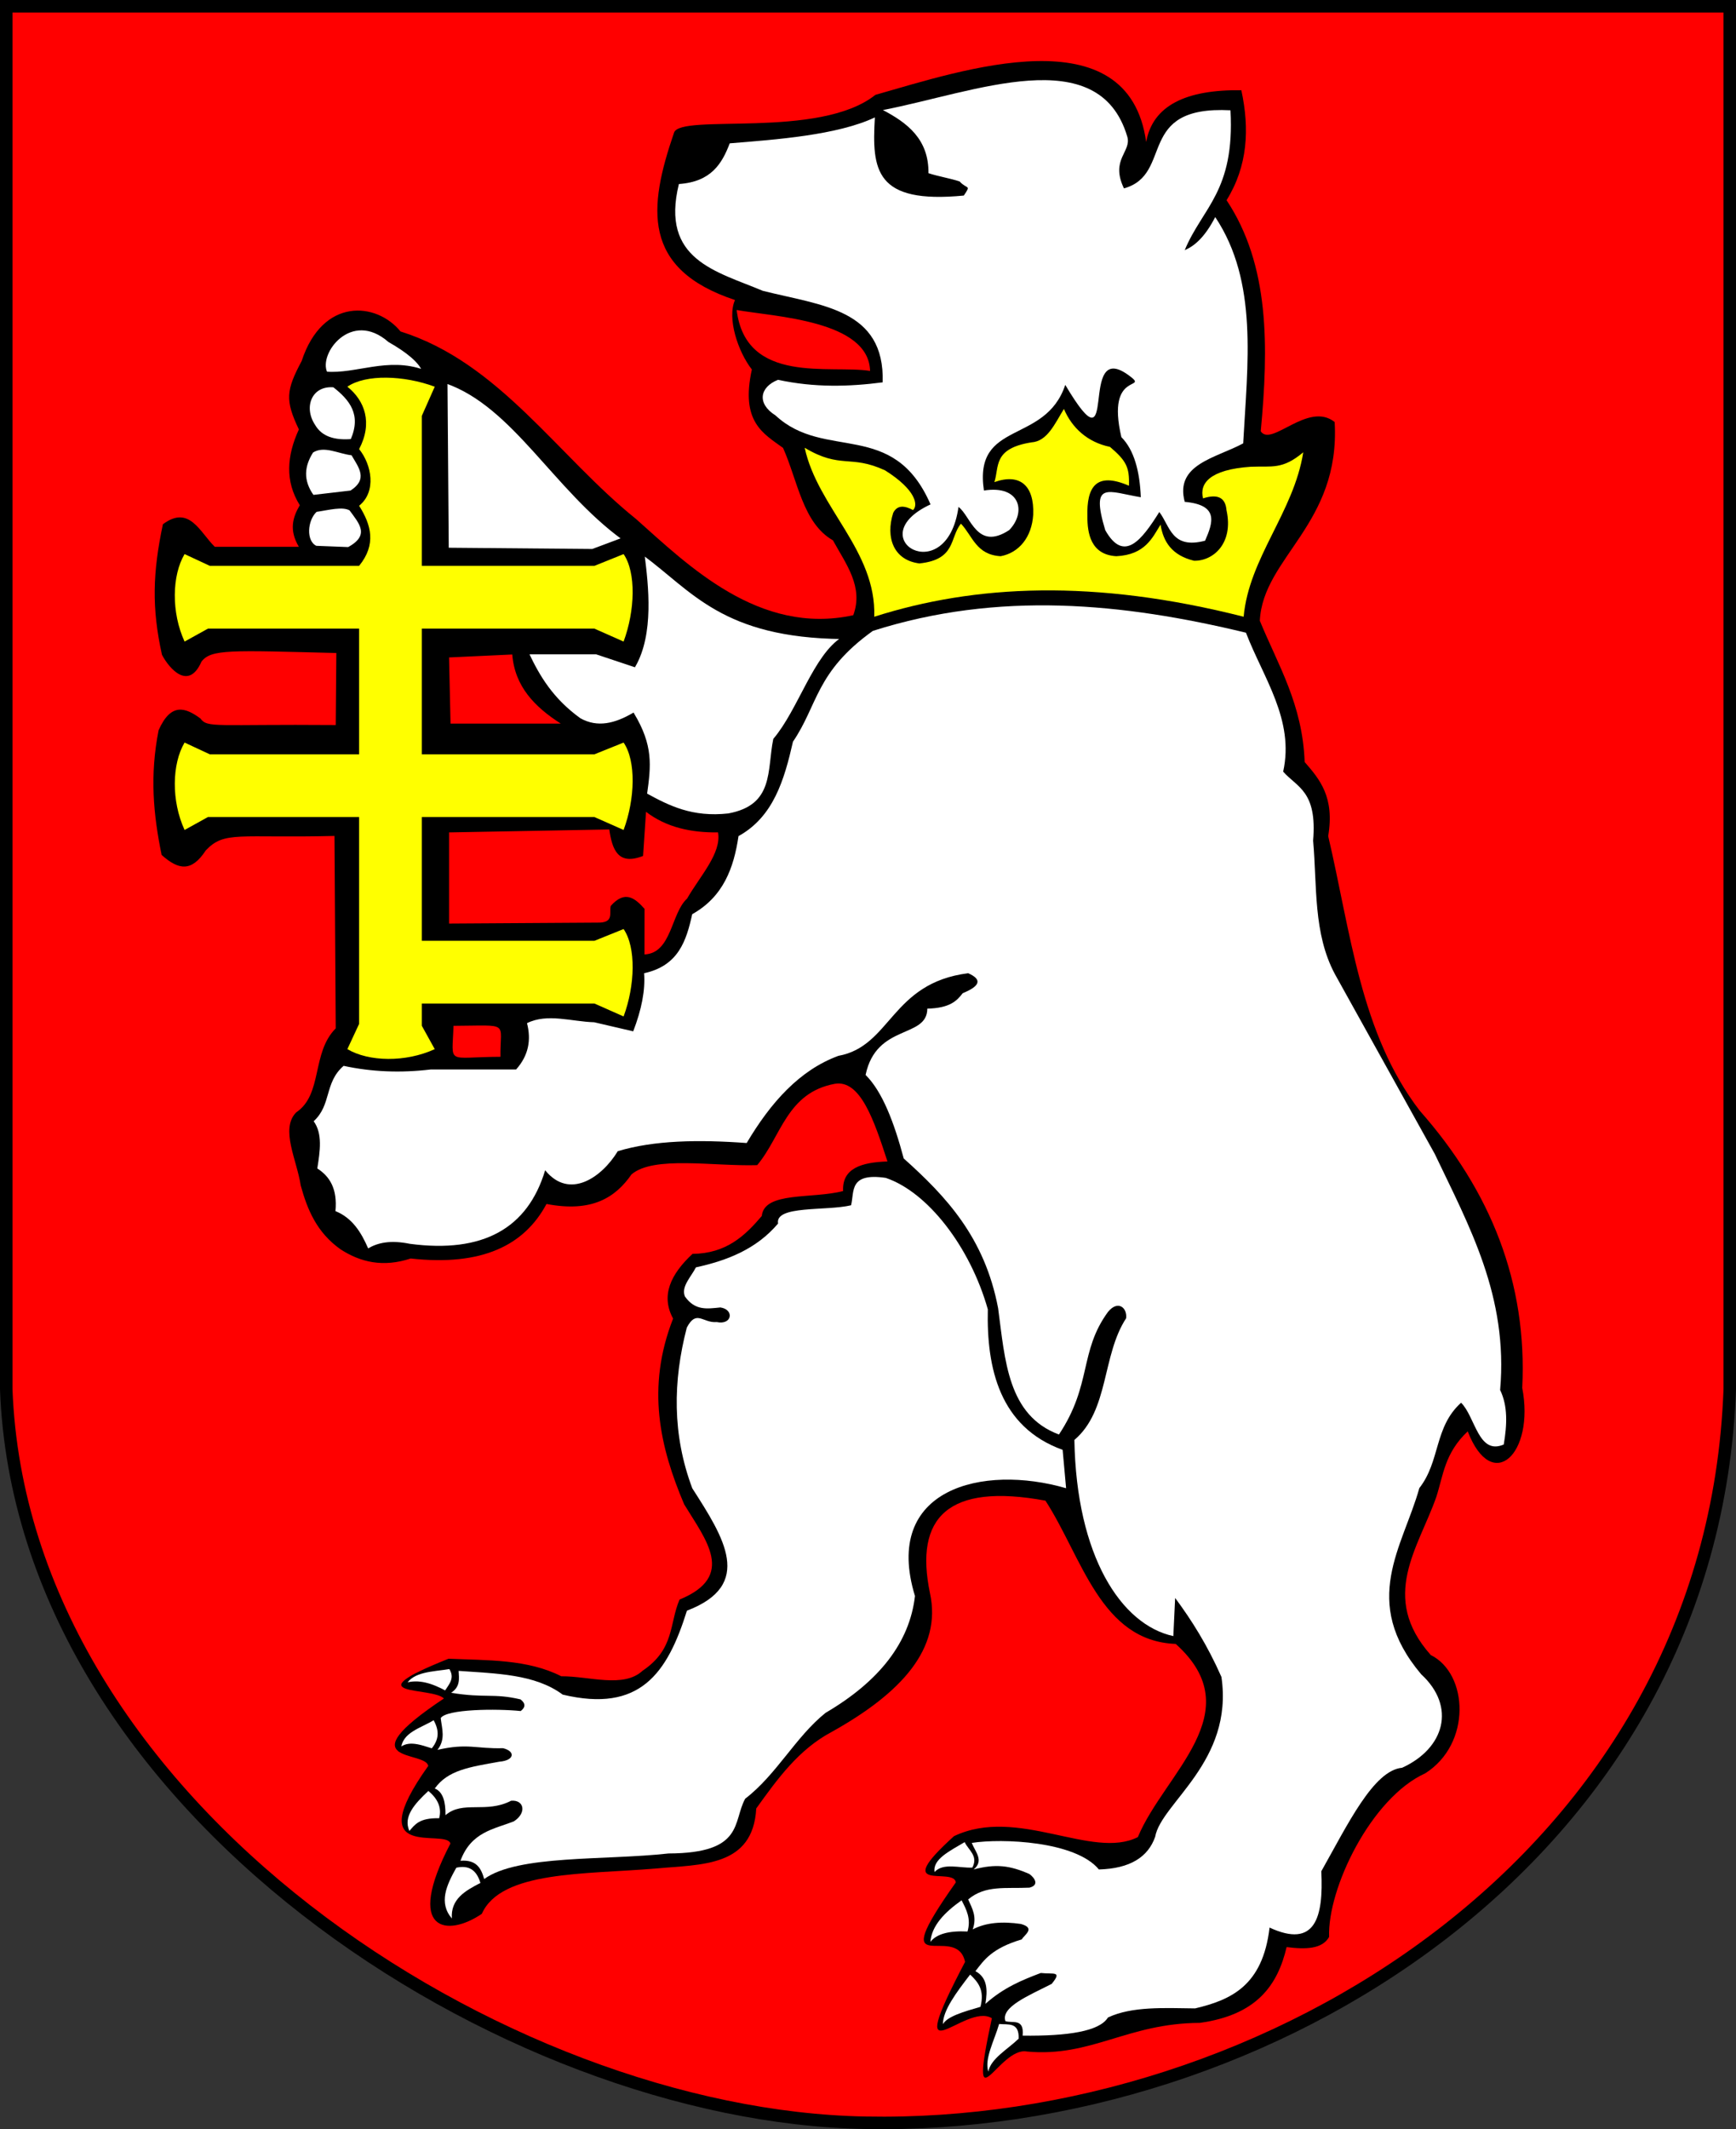 <?xml version="1.0" encoding="UTF-8" standalone="no"?>
<!-- Created with Inkscape (http://www.inkscape.org/) -->
<svg
   xmlns:dc="http://purl.org/dc/elements/1.1/"
   xmlns:cc="http://web.resource.org/cc/"
   xmlns:rdf="http://www.w3.org/1999/02/22-rdf-syntax-ns#"
   xmlns:svg="http://www.w3.org/2000/svg"
   xmlns="http://www.w3.org/2000/svg"
   xmlns:sodipodi="http://sodipodi.sourceforge.net/DTD/sodipodi-0.dtd"
   xmlns:inkscape="http://www.inkscape.org/namespaces/inkscape"
   height="905.893"
   width="738.842"
   id="svg3379"
   sodipodi:version="0.32"
   inkscape:version="0.45"
   sodipodi:modified="true"
   version="1.0">
  <rect width="100%" height="100%" fill="#333333" stroke="none"/>
  <defs
     id="defs3381" />
  <sodipodi:namedview
     id="base"
     pagecolor="#ffffff"
     bordercolor="#666666"
     borderopacity="1.0"
     inkscape:pageopacity="0.0"
     inkscape:pageshadow="2"
     inkscape:cx="364.28571"
     inkscape:cy="444.28571"
     inkscape:zoom="0.49195046"
     inkscape:document-units="px"
     inkscape:current-layer="layer1"
     inkscape:window-width="837"
     inkscape:window-height="665"
     inkscape:window-x="-11"
     inkscape:window-y="-15" />
  <g
     inkscape:groupmode="layer"
     inkscape:label="Warstwa 1"
     id="layer1"
     transform="translate(-7.722,-56.558)">
    <g
       id="g3393"
       transform="translate(7.722,56.558)">
      <g
         style="fill:#ff0000;fill-opacity:1;stroke:#000000;stroke-width:5.315;stroke-miterlimit:4;stroke-dasharray:none;stroke-opacity:1"
         transform="translate(-7.547,-8.028)"
         inkscape:label="Warstwa 1"
         id="g3419">
        <path
           sodipodi:nodetypes="cccccc"
           id="path4304"
           d="M 10.205,10.685 L 743.732,10.685 L 743.732,599.098 C 736.443,798.548 546.269,914.508 375.974,911.195 C 222.245,908.544 16.831,776.682 10.205,599.098 L 10.205,10.685 z "
           style="fill:#ff0000;fill-opacity:1;fill-rule:evenodd;stroke:#000000;stroke-width:5.315;stroke-linecap:round;stroke-linejoin:miter;stroke-miterlimit:4;stroke-dasharray:none;stroke-dashoffset:0;stroke-opacity:1" />
      </g>
      <g
         transform="translate(794.151,3.9868155e-8)"
         id="g3357">
        <path
           sodipodi:nodetypes="cccccccccccccccccccccccccccccccccccccccccccccccccccccccccccccccccccccccccccccccccccccccccccccccccccc"
           id="path3787"
           style="fill:#000000;fill-opacity:1;fill-rule:evenodd;stroke:none;stroke-width:1px;stroke-linecap:butt;stroke-linejoin:miter;stroke-opacity:1"
           d="M -724.826,223.06 C -729.158,243.617 -729.637,258.605 -725.219,278.591 C -722.101,284.531 -713.871,294.006 -708.394,281.484 C -704.255,276.145 -696.223,276.691 -651.009,277.833 L -651.262,308.478 C -702.842,308.069 -705.77,309.857 -708.869,305.68 C -715.191,301.043 -721.366,298.76 -726.651,310.697 C -730.449,330.003 -728.899,346.546 -725.359,363.756 C -718.199,370.138 -712.68,371.16 -706.568,361.818 C -698.535,353.397 -692.861,356.668 -651.795,355.666 L -651.262,437.544 C -661.701,447.995 -656.642,465.584 -668.129,473.32 C -674.968,480.345 -667.772,493.607 -666.163,504.387 C -663.351,514.642 -659.328,524.378 -649.253,531.521 C -640.709,537.084 -631.051,539.309 -619.367,535.453 C -588.993,538.823 -570.975,529.839 -561.559,512.252 C -542.201,515.964 -532.229,509.507 -525.38,499.668 C -515.963,491.629 -490.666,496.294 -471.898,495.735 C -461.644,483.581 -459.35,464.914 -438.865,461.129 C -428.008,459.276 -422.18,476.533 -416.45,494.162 C -427.423,494.527 -435.807,497.01 -435.326,506.746 C -448.439,510.184 -468.939,506.856 -469.932,517.364 C -477.098,525.784 -485.028,533.331 -499.426,533.487 C -508.772,542.192 -512.988,551.263 -507.684,561.014 C -519.213,590.482 -513.269,615.789 -502.965,640.057 C -493.867,655.037 -480.696,670.633 -504.931,680.562 C -509.336,690.739 -506.931,701.597 -520.661,710.842 C -528.812,718.397 -543.383,713.113 -555.267,713.202 C -569.648,705.877 -586.666,706.465 -603.243,705.73 C -644.361,722.193 -610.606,717.457 -605.21,722.64 C -647.28,750.691 -612.961,744.677 -611.895,751.347 C -641.316,792.573 -604.173,777.693 -602.457,784.38 C -622.124,822.117 -603.802,824.281 -589.086,814.267 C -580.93,795.853 -545.12,797.551 -515.156,794.997 C -495.611,793.193 -473.675,794.446 -472.292,769.436 C -463.244,756.855 -454.209,744.261 -440.045,736.797 C -410.706,720.41 -393.175,701.519 -398.361,677.809 C -405.04,645.647 -390.745,630.813 -349.205,638.484 C -333.517,662.747 -325.774,698.227 -293.757,699.438 C -261.483,728.471 -298.629,754.486 -309.88,781.627 C -329.261,791.446 -361.12,768.338 -388.136,781.234 C -415.533,806.008 -388.136,794.08 -387.35,800.896 C -418.43,844.84 -387.153,817.232 -383.417,834.715 C -410.941,887.159 -383.446,851.551 -372.013,858.704 C -382.464,907.19 -369.209,870.558 -357.07,872.861 C -329.656,875.378 -314.349,860.794 -283.532,860.67 C -258.949,857.278 -250.317,844.315 -246.567,828.423 C -238.473,829.459 -231.376,829.298 -228.477,824.098 C -229.253,803.589 -210.622,764.924 -187.58,754.493 C -167.77,741.956 -169.218,712.089 -185.22,704.157 C -207.166,679.468 -190.498,658.641 -182.861,636.911 C -179.849,627.605 -179.344,618.298 -169.49,608.991 C -159.078,635.902 -140.877,618.546 -146.288,590.508 C -144.078,545.777 -159.648,506.781 -189.939,472.533 C -215.177,439.732 -219.324,396.385 -228.871,355.739 C -226.086,339.107 -232.449,331.624 -238.884,324.212 C -239.809,299.518 -250.23,282.963 -257.971,264.112 C -256.668,237.088 -223.624,223.145 -226.118,179.563 C -237.465,170.555 -253.06,190.388 -257.578,183.496 C -254.22,147.598 -253.748,112.8 -272.128,85.184 C -263.143,70.733 -262.262,54.931 -265.836,38.387 C -289.552,38.067 -303.595,45.001 -306.341,60.409 C -313.91,5.84 -384.658,29.889 -421.562,40.353 C -445.53,59.422 -504.654,48.086 -507.291,56.476 C -518.231,88.352 -521.153,114.425 -481.336,127.654 C -484.79,135.257 -480.113,149.603 -474.161,157.206 C -479.059,179.509 -469.357,184.391 -460.887,190.574 C -454.638,204.512 -452.501,222.561 -439.652,229.899 C -434.108,239.985 -426.544,249.666 -431,261.752 C -471.063,270.492 -501.371,240.454 -523.414,220.854 C -556.741,194.09 -581.644,154.222 -623.692,141.025 C -633.89,128.489 -656.819,126.381 -665.77,153.609 C -672.393,166.062 -672.889,170.256 -666.95,182.709 C -672.105,193.939 -672.92,204.773 -666.556,214.956 C -669.551,220.036 -671.225,225.494 -666.95,232.652 L -702.735,232.652 C -709.091,226.433 -713.592,214.647 -724.826,223.06 z M -603.029,279.72 L -602.403,307.869 L -555.487,307.869 C -566.505,300.827 -575.06,292.143 -576.13,278.468 L -603.029,279.72 z M -603.029,354.16 L -603.029,392.944 L -540.111,392.547 C -532.448,392.768 -535.021,388.335 -534.218,385.437 C -528.141,378.594 -523.896,382.133 -519.831,386.688 L -519.857,406.08 C -508.251,405.575 -508.582,388.49 -501.716,382.309 C -496.281,372.792 -487.002,363.042 -488.553,354.16 C -499.99,354.289 -510.488,352.072 -519.205,345.402 L -520.456,364.169 C -531.119,368.378 -533.598,361.479 -534.844,352.909 L -603.029,354.16 z M -601.142,436.454 C -601.649,453.434 -604.555,449.711 -581.154,449.635 C -581.382,434.411 -576.712,436.347 -601.142,436.454 z M -480.631,131.898 C -476.675,163.868 -440.66,155.121 -423.849,157.816 C -424.387,136.316 -464.396,134.779 -480.631,131.898 z " />
        <path
           style="fill:#ffff00;fill-opacity:1;fill-rule:evenodd;stroke:none;stroke-width:1px;stroke-linecap:butt;stroke-linejoin:miter;stroke-opacity:1"
           d="M -451.673,190.52 C -446.171,216.011 -421.118,234.28 -422.074,262.403 C -379.109,248.713 -328.395,246.258 -264.854,262.403 C -262.587,237.314 -243.547,218.006 -239.483,192.442 C -248.394,199.923 -252.761,198.227 -261.778,198.592 C -279.445,199.765 -283.724,205.778 -282.142,212.046 C -275.572,209.93 -272.58,211.988 -272.157,217.044 C -269.01,231.274 -277.935,238.792 -285.996,238.57 C -295.324,236.312 -299.065,230.561 -300.219,223.194 C -303.664,228.726 -306.73,236.049 -319.054,236.648 C -330,236.029 -331.386,226.743 -331.355,219.734 C -331.69,207.427 -327.852,200.502 -313.673,206.665 C -313.376,198.745 -314.867,196.005 -321.745,190.135 C -331.3,188.158 -337.903,182.076 -341.35,173.99 C -345.208,180.241 -348.406,187.81 -355.188,188.213 C -371.698,190.85 -368.805,198.66 -370.949,205.127 C -360.178,201.284 -353.92,206.415 -354.419,218.966 C -355.002,228.606 -360.504,235.204 -368.258,236.648 C -378.734,236.067 -380.223,227.997 -385.172,222.81 C -390.054,228.723 -387.149,238.089 -402.854,239.723 C -413.854,238.348 -417.352,228.669 -414.002,218.197 C -412.175,214.643 -408.976,215.203 -405.565,217.02 C -403.292,214.981 -404.294,208.399 -417.461,200.13 C -432.315,193.259 -436.251,199.714 -451.673,190.52 z "
           id="path4772"
           sodipodi:nodetypes="cccccccccccccccccccccccc" />
        <path
           sodipodi:nodetypes="ccccccccccccccccccccccccccccccccccccccccc"
           style="fill:#ffff00;fill-opacity:1;fill-rule:evenodd;stroke:none;stroke-width:5.315;stroke-linecap:round;stroke-linejoin:miter;stroke-miterlimit:4;stroke-dashoffset:0;stroke-opacity:1"
           d="M -629.719,160.688 C -636.394,160.625 -642.393,161.839 -646.312,164.531 C -638.855,170.489 -635.467,179.941 -641.312,191.089 C -635.996,197.635 -633.79,209.133 -641.312,215.184 C -636.157,223.309 -633.899,231.658 -641.312,240.75 L -704.844,240.75 L -715.594,235.75 C -720.979,244.841 -721.303,260.571 -715.594,272.969 L -705.656,267.469 L -641.312,267.469 L -641.312,320.938 L -704.844,320.938 L -715.594,315.938 C -720.979,325.029 -721.303,340.728 -715.594,353.125 L -705.656,347.625 L -641.312,347.625 L -641.312,435.625 L -646.312,446.375 C -637.221,451.76 -621.522,452.084 -609.125,446.375 L -614.625,436.438 L -614.625,426.969 L -541.156,426.969 L -528.75,432.469 C -523.868,419.321 -523.365,403.12 -528.75,395.281 L -541.156,400.281 L -614.625,400.281 L -614.625,347.625 L -541.156,347.625 L -528.75,353.125 C -523.868,339.978 -523.365,323.776 -528.75,315.938 L -541.156,320.938 L -614.625,320.938 L -614.625,267.469 L -541.156,267.469 L -528.75,272.969 C -523.868,259.821 -523.365,243.589 -528.75,235.75 L -541.156,240.75 L -614.625,240.75 L -614.625,176.938 L -609.125,164.531 C -615.699,162.09 -623.044,160.75 -629.719,160.688 z "
           id="rect4774" />
        <path
           style="fill:#ffffff;fill-opacity:1;fill-rule:evenodd;stroke:#000000;stroke-width:1px;stroke-linecap:butt;stroke-linejoin:miter;stroke-opacity:1"
           d="M -655.318,158.62 C -642.607,159.672 -629.084,152.324 -613.938,157.808 C -615.519,153.936 -620.471,149.69 -628.543,145.097 C -644.788,130.93 -659.382,150.253 -655.318,158.62 z "
           id="path2352"
           sodipodi:nodetypes="cccc" />
        <path
           style="fill:#ffffff;fill-opacity:1;fill-rule:evenodd;stroke:#000000;stroke-width:1px;stroke-linecap:butt;stroke-linejoin:miter;stroke-opacity:1"
           d="M -652.073,164.299 C -644.97,169.831 -639.666,176.293 -644.5,187.288 C -651.832,187.898 -657.448,186.222 -660.457,181.068 C -665.683,173.198 -661.89,163.433 -652.073,164.299 z "
           id="path2354"
           sodipodi:nodetypes="cccc" />
        <path
           style="fill:#ffffff;fill-opacity:1;fill-rule:evenodd;stroke:#000000;stroke-width:1px;stroke-linecap:butt;stroke-linejoin:miter;stroke-opacity:1"
           d="M -644.229,193.238 C -641.165,198.557 -636.598,203.876 -644.77,209.195 L -660.998,211.088 C -665.82,204.383 -665.085,198.142 -661.268,192.156 C -656.192,188.9 -649.946,192.659 -644.229,193.238 z "
           id="path2356"
           sodipodi:nodetypes="ccccc" />
        <path
           style="fill:#ffffff;fill-opacity:1;fill-rule:evenodd;stroke:#000000;stroke-width:1px;stroke-linecap:butt;stroke-linejoin:miter;stroke-opacity:1"
           d="M -659.646,217.309 C -654.346,216.554 -648.321,214.831 -645.041,216.768 C -641.049,222.267 -635.732,227.767 -645.852,233.266 L -659.646,232.725 C -664.589,230.474 -663.868,221.114 -659.646,217.309 z "
           id="path2358"
           sodipodi:nodetypes="ccccc" />
        <path
           style="fill:#ffffff;fill-opacity:1;fill-rule:evenodd;stroke:#000000;stroke-width:1px;stroke-linecap:butt;stroke-linejoin:miter;stroke-opacity:1"
           d="M -604.202,162.677 L -603.661,233.536 L -541.997,234.077 L -529.015,229.209 C -558.194,207.954 -575.512,172.762 -604.202,162.677 z "
           id="path2360"
           sodipodi:nodetypes="ccccc" />
        <path
           style="fill:#ffffff;fill-opacity:1;fill-rule:evenodd;stroke:#000000;stroke-width:1px;stroke-linecap:butt;stroke-linejoin:miter;stroke-opacity:1"
           d="M -520.36,235.7 C -499.246,251.197 -486.5,270.878 -435.436,271.4 C -447.549,278.92 -453.921,302.041 -464.569,314.596 C -467.253,327.631 -464.053,342.912 -484.119,346.588 C -499.519,348.303 -509.535,343.288 -519.278,337.933 C -517.538,325.591 -516.653,317.292 -524.687,303.855 C -532.26,308.228 -539.833,310.258 -547.406,306.019 C -559.191,297.522 -564.926,287.814 -569.583,277.891 L -540.374,277.891 L -524.146,283.301 C -516.324,269.621 -518.626,249.32 -520.36,235.7 z "
           id="path2362"
           sodipodi:nodetypes="ccccccccccc" />
        <path
           style="fill:#ffffff;fill-opacity:1;fill-rule:evenodd;stroke:none;stroke-width:1px;stroke-linecap:butt;stroke-linejoin:miter;stroke-opacity:1"
           d="M -483.578,60.985 C -486.882,69.685 -491.539,77.371 -505.214,78.294 C -513.169,110.587 -489.311,115.405 -469.514,123.731 C -444.502,130.048 -417.564,131.451 -418.483,162.677 C -432.775,164.536 -447.424,164.964 -463.023,161.595 C -470.816,164.673 -472.148,171.692 -464.105,176.74 C -443.057,196.347 -413.99,178.111 -398.113,214.604 C -428.663,228.787 -391.208,251.314 -386.213,215.686 C -380.942,219.588 -378.396,234.525 -364.658,225.557 C -357.348,218.118 -359.703,206.223 -375.395,208.703 C -379.913,178.466 -349.325,189.38 -340.776,163.758 C -316.966,203.742 -336.033,143.341 -313.746,159.693 C -304.392,166.556 -323.672,157.017 -316.894,185.986 C -311.423,191.5 -309.065,200.598 -308.62,211.561 C -322.413,209.285 -330.214,204.183 -323.752,225.573 C -315.764,239.728 -308.168,229.653 -300.749,217.85 C -296.154,223.817 -295.59,233.815 -281.27,230.055 C -277.885,222.305 -275.293,214.837 -289.93,213.523 C -294.228,197.48 -276.642,194.904 -265.048,188.64 C -263.221,154.736 -258.576,119.95 -276.948,92.358 C -281.276,100.72 -285.603,104.605 -289.93,106.421 C -282.447,88.324 -268.557,81.439 -270.457,46.921 C -311.195,44.829 -294.346,74.172 -315.797,80.158 C -321.735,67.763 -312.453,64.624 -314.381,58.125 C -326.519,17.209 -379.414,39.306 -418.378,46.824 C -408.138,52.199 -398.808,59.171 -399.002,73.676 C -395.07,75.019 -389.661,75.869 -385.729,77.212 C -382.515,80.72 -380.718,78.404 -383.953,83.202 C -421.718,86.862 -423.127,72.36 -421.808,49.964 C -437.892,57.535 -463.908,59.389 -483.578,60.985 z "
           id="path2364"
           sodipodi:nodetypes="cccccccccccscccccccccccscccccc" />
        <path
           style="fill:#ffffff;fill-opacity:1;fill-rule:evenodd;stroke:none;stroke-width:1px;stroke-linecap:butt;stroke-linejoin:miter;stroke-opacity:1"
           d="M -340.419,633.192 L -341.894,616.865 C -368.666,607.211 -374.323,582.221 -373.732,557.087 C -381.249,530.478 -399.316,507.183 -417.17,501.153 C -432.906,498.857 -430.479,506.939 -431.93,512.806 C -442.443,515.327 -464.41,512.757 -463.004,520.575 C -472.154,531.379 -484.518,536.289 -497.962,539.219 C -500.09,543.362 -504.411,547.506 -502.623,551.649 C -498.305,557.687 -493.347,556.868 -487.555,556.277 C -481.552,557.139 -482.519,563.879 -489.109,562.492 C -495.065,563.01 -497.721,557.015 -501.846,564.855 C -507.769,587.643 -508.078,610.431 -499.516,633.218 C -486.024,654.237 -473.082,674.324 -501.794,685.294 C -510.165,712.098 -521.862,728.832 -554.672,721.003 C -566.477,712.218 -582.993,712.07 -598.953,710.904 C -598.801,714.214 -598.15,717.609 -602.16,720.226 C -587.73,722.601 -584.192,720.322 -572.639,723.03 C -570.466,724.685 -570.394,726.34 -572.54,727.994 C -582.701,726.948 -604.102,727.118 -606.584,730.997 C -606.075,735.502 -604.407,740.007 -607.972,744.512 C -594.971,741.556 -591.747,744.114 -580.067,743.801 C -574.699,745.1 -575.117,749.01 -581.621,749.542 C -594.58,751.851 -603.557,753.174 -609.118,760.958 C -605.603,762.348 -604.481,766.61 -604.557,772.308 C -597.18,765.894 -587.29,771.713 -576.623,766.16 C -571.119,765.657 -569.822,771.304 -575.477,774.942 C -584.079,778.283 -593.672,779.476 -598.176,791.696 C -591.223,791.147 -589.357,795.049 -588.077,799.465 C -573.765,789.072 -536.797,791.627 -509.615,788.589 C -477.269,788.488 -482.395,775.005 -476.987,765.283 C -463.726,755.15 -455.522,738.958 -442.806,728.771 C -419.82,715.287 -407.009,698.751 -404.74,679.053 C -418.742,633.274 -375.856,622.863 -340.419,633.192 z "
           id="path3335"
           sodipodi:nodetypes="ccccccccccccccccccccccccccccccccc" />
        <path
           style="fill:#ffffff;fill-opacity:1;fill-rule:evenodd;stroke:none;stroke-width:1px;stroke-linecap:butt;stroke-linejoin:miter;stroke-opacity:1"
           d="M -599.948,794.652 C -595.251,793.619 -591.512,794.983 -589.688,801.132 C -596.175,804.466 -602.402,807.982 -601.838,816.252 C -607.579,809.507 -604.107,802.104 -599.948,794.652 z "
           id="path3337"
           sodipodi:nodetypes="cccc" />
        <path
           style="fill:#ffffff;fill-opacity:1;fill-rule:evenodd;stroke:none;stroke-width:1px;stroke-linecap:butt;stroke-linejoin:miter;stroke-opacity:1"
           d="M -611.828,761.982 C -608.017,765.2 -606.018,768.936 -607.238,773.592 C -615.874,773.434 -617.538,776.374 -619.928,778.992 C -622.65,772.87 -617.604,767.395 -611.828,761.982 z "
           id="path3341"
           sodipodi:nodetypes="cccc" />
        <path
           style="fill:#ffffff;fill-opacity:1;fill-rule:evenodd;stroke:#000000;stroke-width:1px;stroke-linecap:butt;stroke-linejoin:miter;stroke-opacity:1"
           d="M -609.398,731.201 C -607.059,735.321 -606.116,739.597 -610.208,744.431 C -615.222,742.857 -620.357,740.861 -623.978,744.161 C -623.499,736.556 -615.148,734.854 -609.398,731.201 z "
           id="path3343"
           sodipodi:nodetypes="cccc" />
        <path
           style="fill:#ffffff;fill-opacity:1;fill-rule:evenodd;stroke:#000000;stroke-width:1px;stroke-linecap:butt;stroke-linejoin:miter;stroke-opacity:1"
           d="M -602.648,709.601 C -599.771,714.023 -602.596,716.816 -604.538,719.861 C -610.298,716.756 -616.058,714.725 -621.818,716.621 C -618.529,710.663 -610.013,710.804 -602.648,709.601 z "
           id="path3345"
           sodipodi:nodetypes="cccc" />
        <path
           style="fill:#ffffff;fill-opacity:1;fill-rule:evenodd;stroke:none;stroke-width:1px;stroke-linecap:butt;stroke-linejoin:miter;stroke-opacity:1"
           d="M -263.875,269.194 C -316.376,256.51 -369.138,251.399 -422.663,268.422 C -447.033,285.872 -446.009,299.935 -456.662,315.556 C -460.377,331.867 -464.986,347.528 -479.842,355.736 C -481.85,369.299 -486.292,381.533 -499.546,388.962 C -502.035,400.224 -505.388,410.909 -520.022,414.074 C -519.467,421.266 -521.093,429.549 -524.658,438.801 L -541.271,434.937 C -550.879,434.677 -561.169,431.007 -569.861,435.323 C -568.03,442.374 -569.123,449.006 -574.497,455.027 L -610.814,455.027 C -623.692,456.573 -636.055,456.057 -647.903,453.482 C -656.18,460.62 -652.973,470.051 -660.652,477.049 C -656.783,482.404 -657.949,489.773 -659.107,497.139 C -653.84,500.501 -650.486,505.775 -651.38,515.297 C -644.301,518.134 -640.463,524.213 -637.472,531.137 C -633.329,528.712 -627.948,527.525 -619.7,529.206 C -588.566,533.317 -569.572,522.648 -562.134,497.912 C -551.832,510.597 -538.052,501.006 -531.226,489.798 C -515.852,485.144 -496.871,484.818 -476.365,486.321 C -466.077,468.973 -453.796,455.28 -437.344,449.232 C -414.818,445.158 -415.021,418.25 -382.097,414.074 C -375.663,416.908 -377.471,419.741 -384.415,422.574 C -386.935,425.836 -389.883,428.914 -399.482,429.142 C -399.58,442.007 -421.153,435.387 -425.754,457.345 C -418.58,464.486 -413.625,477.545 -409.527,492.889 C -391.648,508.905 -375.048,526.413 -369.347,556.636 C -366.387,578.713 -365.325,602.19 -343.462,610.338 C -329.336,589.073 -334.922,575.068 -322.599,558.182 C -318.342,552.964 -314.321,556.439 -314.872,560.886 C -325.204,576.66 -322.074,600.074 -336.894,612.656 C -336.042,662.049 -317,691.3 -294.782,696.107 L -294.01,679.881 C -287.001,689.323 -280.288,699.947 -274.306,713.493 C -269.03,749.583 -300.005,767.152 -302.509,781.49 C -305.523,790.103 -313.149,795.025 -326.463,795.398 C -336.335,783.352 -367.762,782.069 -380.569,784.101 C -379.121,787.836 -375.206,791.664 -379.779,795.398 C -370.348,792.906 -364.418,793.658 -356.017,797.343 C -353.709,799.063 -351.768,802.056 -356.017,803.138 C -366.209,803.617 -374.755,801.967 -382.097,808.148 C -380.424,811.917 -378.246,815.451 -380.165,820.897 C -374.447,817.909 -367.464,817.452 -359.689,818.579 C -353.224,820.336 -358.164,823.211 -359.302,825.147 C -372.032,828.97 -375.276,833.846 -379.006,838.669 C -373.834,841.428 -373.816,846.763 -374.756,852.578 C -366.9,845.558 -359.045,842.425 -351.189,839.442 C -345.722,840.057 -341.949,838.428 -346.553,844.078 C -356.365,849.088 -368.272,853.923 -366.256,859.918 C -363.238,860.979 -358.189,858.485 -358.916,866.1 C -339.841,866.312 -326.25,864.33 -322.599,858.373 C -312.348,853.566 -298.736,854.359 -285.51,854.509 C -270.437,850.944 -256.718,845.012 -253.83,820.125 C -234.355,829.127 -230.83,815.801 -231.808,796.171 C -220.617,776.34 -209.6,753.226 -197.423,752.128 C -179.422,743.932 -174.245,726.191 -189.31,712.334 C -215.473,681.294 -197.1,658.23 -190.082,633.133 C -181.091,621.666 -183.839,607.197 -172.311,596.816 C -166.261,602.748 -164.986,619.288 -154.152,614.588 C -152.737,606.218 -152.382,598.201 -155.698,591.407 C -152.199,551.539 -168.848,521.744 -183.515,490.957 L -226.013,414.461 C -235.315,397.083 -233.564,376.941 -235.285,357.668 C -233.487,336.54 -242.142,335.013 -248.034,328.305 C -243.151,306.256 -256.487,288.412 -263.875,269.194 z "
           id="path3347"
           sodipodi:nodetypes="ccccccccccccccccccccccccccccccccccccccccccccccccccccccccccccccccc" />
        <path
           style="fill:#ffffff;fill-opacity:1;fill-rule:evenodd;stroke:none;stroke-width:1px;stroke-linecap:butt;stroke-linejoin:miter;stroke-opacity:1"
           d="M -383.594,783.76 C -381.998,787.187 -377.673,789.608 -380.324,794.6 C -385.852,794.859 -392.643,792.437 -396.396,796.469 C -397.276,791.032 -389.889,787.523 -383.594,783.76 z "
           id="path3349"
           sodipodi:nodetypes="cccc" />
        <path
           style="fill:#ffffff;fill-opacity:1;fill-rule:evenodd;stroke:none;stroke-width:1px;stroke-linecap:butt;stroke-linejoin:miter;stroke-opacity:1"
           d="M -384.902,808.523 C -382.837,812.456 -380.794,816.399 -382.379,821.792 C -390.24,821.401 -395.544,822.837 -398.172,826.184 C -397.606,819.297 -392.163,813.675 -384.902,808.523 z "
           id="path3351"
           sodipodi:nodetypes="cccc" />
        <path
           style="fill:#ffffff;fill-opacity:1;fill-rule:evenodd;stroke:none;stroke-width:1px;stroke-linecap:butt;stroke-linejoin:miter;stroke-opacity:1"
           d="M -381.258,840.108 C -378.001,843.235 -374.992,846.564 -376.866,853.844 C -384.001,855.894 -391.068,857.959 -392.845,861.226 C -392.832,855.309 -387.124,847.732 -381.258,840.108 z "
           id="path3353"
           sodipodi:nodetypes="cccc" />
        <path
           style="fill:#ffffff;fill-opacity:1;fill-rule:evenodd;stroke:none;stroke-width:1px;stroke-linecap:butt;stroke-linejoin:miter;stroke-opacity:1"
           d="M -368.923,861.133 C -365.169,861.545 -360.354,860.148 -360.607,867.394 C -365.347,871.962 -372.558,875.949 -373.502,881.411 C -375.316,876.027 -370.912,868.083 -368.923,861.133 z "
           id="path3355"
           sodipodi:nodetypes="cccc" />
      </g>
    </g>
  </g>
</svg>
